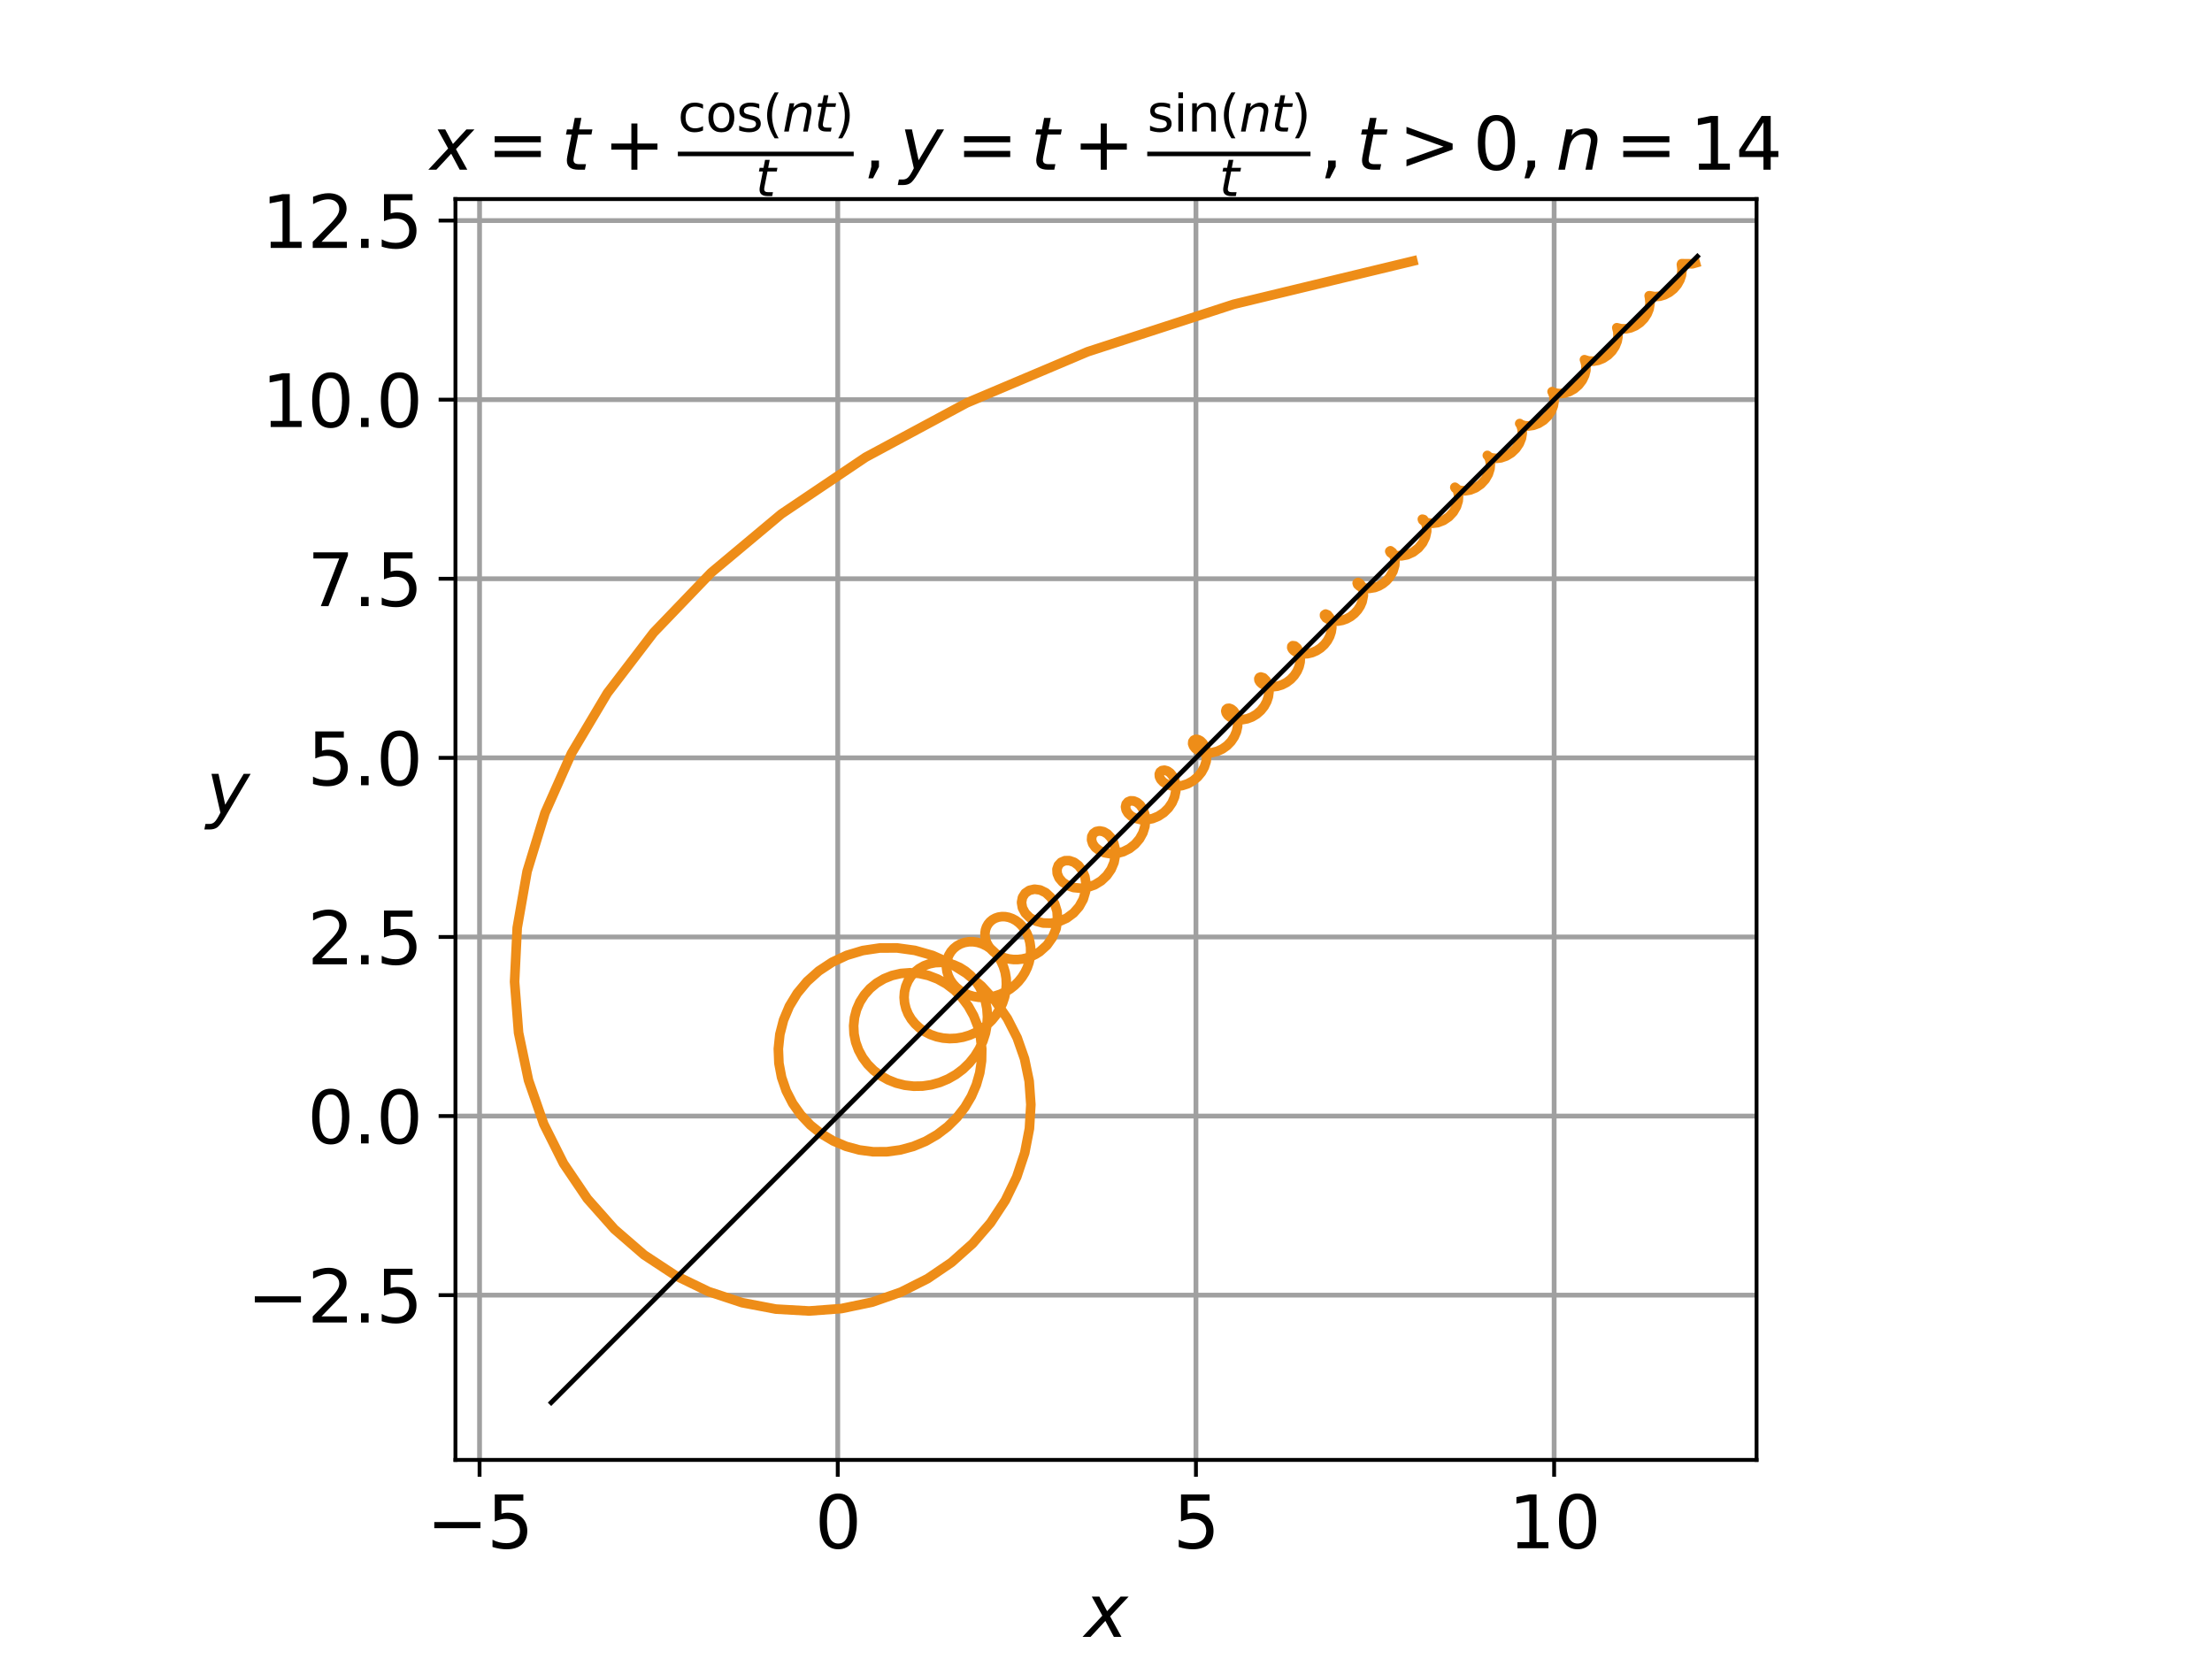 <?xml version="1.0" encoding="utf-8" standalone="no"?>
<!DOCTYPE svg PUBLIC "-//W3C//DTD SVG 1.1//EN"
  "http://www.w3.org/Graphics/SVG/1.1/DTD/svg11.dtd">
<svg xmlns:xlink="http://www.w3.org/1999/xlink" width="460.8pt" height="345.6pt" viewBox="0 0 460.8 345.6" xmlns="http://www.w3.org/2000/svg" version="1.1">
 <defs>
  <style type="text/css">*{stroke-linejoin: round; stroke-linecap: butt}</style>
 </defs>
 <g id="figure_1">
  <g id="patch_1">
   <path d="M 0 345.6 
L 460.8 345.6 
L 460.8 0 
L 0 0 
z
" style="fill: #ffffff"/>
  </g>
  <g id="axes_1">
   <g id="patch_2">
    <path d="M 94.877 304.128 
L 365.923 304.128 
L 365.923 41.472 
L 94.877 41.472 
z
" style="fill: #ffffff"/>
   </g>
   <g id="matplotlib.axis_1">
    <g id="xtick_1">
     <g id="line2d_1">
      <path d="M 99.901 304.128 
L 99.901 41.472 
" clip-path="url(#p93e80ac395)" style="fill: none; stroke: #a0a0a0; stroke-linecap: square"/>
     </g>
     <g id="line2d_2">
      <defs>
       <path id="m6c9f6a9fd7" d="M 0 0 
L 0 3.5 
" style="stroke: #000000; stroke-width: 0.8"/>
      </defs>
      <g>
       <use xlink:href="#m6c9f6a9fd7" x="99.901" y="304.128" style="stroke: #000000; stroke-width: 0.8"/>
      </g>
     </g>
     <g id="text_1">
      <!-- −5 -->
      <g transform="translate(88.844 322.526) scale(0.15 -0.15)">
       <defs>
        <path id="DejaVuSans-2212" d="M 678 2272 
L 4684 2272 
L 4684 1741 
L 678 1741 
L 678 2272 
z
" transform="scale(0.016)"/>
        <path id="DejaVuSans-35" d="M 691 4666 
L 3169 4666 
L 3169 4134 
L 1269 4134 
L 1269 2991 
Q 1406 3038 1543 3061 
Q 1681 3084 1819 3084 
Q 2600 3084 3056 2656 
Q 3513 2228 3513 1497 
Q 3513 744 3044 326 
Q 2575 -91 1722 -91 
Q 1428 -91 1123 -41 
Q 819 9 494 109 
L 494 744 
Q 775 591 1075 516 
Q 1375 441 1709 441 
Q 2250 441 2565 725 
Q 2881 1009 2881 1497 
Q 2881 1984 2565 2268 
Q 2250 2553 1709 2553 
Q 1456 2553 1204 2497 
Q 953 2441 691 2322 
L 691 4666 
z
" transform="scale(0.016)"/>
       </defs>
       <use xlink:href="#DejaVuSans-2212"/>
       <use xlink:href="#DejaVuSans-35" x="83.789"/>
      </g>
     </g>
    </g>
    <g id="xtick_2">
     <g id="line2d_3">
      <path d="M 174.519 304.128 
L 174.519 41.472 
" clip-path="url(#p93e80ac395)" style="fill: none; stroke: #a0a0a0; stroke-linecap: square"/>
     </g>
     <g id="line2d_4">
      <g>
       <use xlink:href="#m6c9f6a9fd7" x="174.519" y="304.128" style="stroke: #000000; stroke-width: 0.8"/>
      </g>
     </g>
     <g id="text_2">
      <!-- 0 -->
      <g transform="translate(169.747 322.526) scale(0.15 -0.15)">
       <defs>
        <path id="DejaVuSans-30" d="M 2034 4250 
Q 1547 4250 1301 3770 
Q 1056 3291 1056 2328 
Q 1056 1369 1301 889 
Q 1547 409 2034 409 
Q 2525 409 2770 889 
Q 3016 1369 3016 2328 
Q 3016 3291 2770 3770 
Q 2525 4250 2034 4250 
z
M 2034 4750 
Q 2819 4750 3233 4129 
Q 3647 3509 3647 2328 
Q 3647 1150 3233 529 
Q 2819 -91 2034 -91 
Q 1250 -91 836 529 
Q 422 1150 422 2328 
Q 422 3509 836 4129 
Q 1250 4750 2034 4750 
z
" transform="scale(0.016)"/>
       </defs>
       <use xlink:href="#DejaVuSans-30"/>
      </g>
     </g>
    </g>
    <g id="xtick_3">
     <g id="line2d_5">
      <path d="M 249.137 304.128 
L 249.137 41.472 
" clip-path="url(#p93e80ac395)" style="fill: none; stroke: #a0a0a0; stroke-linecap: square"/>
     </g>
     <g id="line2d_6">
      <g>
       <use xlink:href="#m6c9f6a9fd7" x="249.137" y="304.128" style="stroke: #000000; stroke-width: 0.8"/>
      </g>
     </g>
     <g id="text_3">
      <!-- 5 -->
      <g transform="translate(244.366 322.526) scale(0.15 -0.15)">
       <use xlink:href="#DejaVuSans-35"/>
      </g>
     </g>
    </g>
    <g id="xtick_4">
     <g id="line2d_7">
      <path d="M 323.756 304.128 
L 323.756 41.472 
" clip-path="url(#p93e80ac395)" style="fill: none; stroke: #a0a0a0; stroke-linecap: square"/>
     </g>
     <g id="line2d_8">
      <g>
       <use xlink:href="#m6c9f6a9fd7" x="323.756" y="304.128" style="stroke: #000000; stroke-width: 0.8"/>
      </g>
     </g>
     <g id="text_4">
      <!-- 10 -->
      <g transform="translate(314.212 322.526) scale(0.15 -0.15)">
       <defs>
        <path id="DejaVuSans-31" d="M 794 531 
L 1825 531 
L 1825 4091 
L 703 3866 
L 703 4441 
L 1819 4666 
L 2450 4666 
L 2450 531 
L 3481 531 
L 3481 0 
L 794 0 
L 794 531 
z
" transform="scale(0.016)"/>
       </defs>
       <use xlink:href="#DejaVuSans-31"/>
       <use xlink:href="#DejaVuSans-30" x="63.623"/>
      </g>
     </g>
    </g>
    <g id="text_5">
     <!-- $x$ -->
     <g transform="translate(225.9 341.043) scale(0.15 -0.15)">
      <defs>
       <path id="DejaVuSans-Oblique-78" d="M 3841 3500 
L 2234 1784 
L 3219 0 
L 2559 0 
L 1819 1388 
L 531 0 
L -166 0 
L 1556 1844 
L 641 3500 
L 1300 3500 
L 1972 2234 
L 3144 3500 
L 3841 3500 
z
" transform="scale(0.016)"/>
      </defs>
      <use xlink:href="#DejaVuSans-Oblique-78" transform="translate(0 0.312)"/>
     </g>
    </g>
   </g>
   <g id="matplotlib.axis_2">
    <g id="ytick_1">
     <g id="line2d_9">
      <path d="M 94.877 269.804 
L 365.923 269.804 
" clip-path="url(#p93e80ac395)" style="fill: none; stroke: #a0a0a0; stroke-linecap: square"/>
     </g>
     <g id="line2d_10">
      <defs>
       <path id="m8f25ced325" d="M 0 0 
L -3.5 0 
" style="stroke: #000000; stroke-width: 0.8"/>
      </defs>
      <g>
       <use xlink:href="#m8f25ced325" x="94.877" y="269.804" style="stroke: #000000; stroke-width: 0.8"/>
      </g>
     </g>
     <g id="text_6">
      <!-- −2.5 -->
      <g transform="translate(51.453 275.502) scale(0.15 -0.15)">
       <defs>
        <path id="DejaVuSans-32" d="M 1228 531 
L 3431 531 
L 3431 0 
L 469 0 
L 469 531 
Q 828 903 1448 1529 
Q 2069 2156 2228 2338 
Q 2531 2678 2651 2914 
Q 2772 3150 2772 3378 
Q 2772 3750 2511 3984 
Q 2250 4219 1831 4219 
Q 1534 4219 1204 4116 
Q 875 4013 500 3803 
L 500 4441 
Q 881 4594 1212 4672 
Q 1544 4750 1819 4750 
Q 2544 4750 2975 4387 
Q 3406 4025 3406 3419 
Q 3406 3131 3298 2873 
Q 3191 2616 2906 2266 
Q 2828 2175 2409 1742 
Q 1991 1309 1228 531 
z
" transform="scale(0.016)"/>
        <path id="DejaVuSans-2e" d="M 684 794 
L 1344 794 
L 1344 0 
L 684 0 
L 684 794 
z
" transform="scale(0.016)"/>
       </defs>
       <use xlink:href="#DejaVuSans-2212"/>
       <use xlink:href="#DejaVuSans-32" x="83.789"/>
       <use xlink:href="#DejaVuSans-2e" x="147.412"/>
       <use xlink:href="#DejaVuSans-35" x="179.199"/>
      </g>
     </g>
    </g>
    <g id="ytick_2">
     <g id="line2d_11">
      <path d="M 94.877 232.495 
L 365.923 232.495 
" clip-path="url(#p93e80ac395)" style="fill: none; stroke: #a0a0a0; stroke-linecap: square"/>
     </g>
     <g id="line2d_12">
      <g>
       <use xlink:href="#m8f25ced325" x="94.877" y="232.495" style="stroke: #000000; stroke-width: 0.8"/>
      </g>
     </g>
     <g id="text_7">
      <!-- 0.0 -->
      <g transform="translate(64.022 238.193) scale(0.15 -0.15)">
       <use xlink:href="#DejaVuSans-30"/>
       <use xlink:href="#DejaVuSans-2e" x="63.623"/>
       <use xlink:href="#DejaVuSans-30" x="95.41"/>
      </g>
     </g>
    </g>
    <g id="ytick_3">
     <g id="line2d_13">
      <path d="M 94.877 195.185 
L 365.923 195.185 
" clip-path="url(#p93e80ac395)" style="fill: none; stroke: #a0a0a0; stroke-linecap: square"/>
     </g>
     <g id="line2d_14">
      <g>
       <use xlink:href="#m8f25ced325" x="94.877" y="195.185" style="stroke: #000000; stroke-width: 0.8"/>
      </g>
     </g>
     <g id="text_8">
      <!-- 2.5 -->
      <g transform="translate(64.022 200.884) scale(0.15 -0.15)">
       <use xlink:href="#DejaVuSans-32"/>
       <use xlink:href="#DejaVuSans-2e" x="63.623"/>
       <use xlink:href="#DejaVuSans-35" x="95.41"/>
      </g>
     </g>
    </g>
    <g id="ytick_4">
     <g id="line2d_15">
      <path d="M 94.877 157.876 
L 365.923 157.876 
" clip-path="url(#p93e80ac395)" style="fill: none; stroke: #a0a0a0; stroke-linecap: square"/>
     </g>
     <g id="line2d_16">
      <g>
       <use xlink:href="#m8f25ced325" x="94.877" y="157.876" style="stroke: #000000; stroke-width: 0.8"/>
      </g>
     </g>
     <g id="text_9">
      <!-- 5.0 -->
      <g transform="translate(64.022 163.575) scale(0.15 -0.15)">
       <use xlink:href="#DejaVuSans-35"/>
       <use xlink:href="#DejaVuSans-2e" x="63.623"/>
       <use xlink:href="#DejaVuSans-30" x="95.41"/>
      </g>
     </g>
    </g>
    <g id="ytick_5">
     <g id="line2d_17">
      <path d="M 94.877 120.567 
L 365.923 120.567 
" clip-path="url(#p93e80ac395)" style="fill: none; stroke: #a0a0a0; stroke-linecap: square"/>
     </g>
     <g id="line2d_18">
      <g>
       <use xlink:href="#m8f25ced325" x="94.877" y="120.567" style="stroke: #000000; stroke-width: 0.8"/>
      </g>
     </g>
     <g id="text_10">
      <!-- 7.5 -->
      <g transform="translate(64.022 126.266) scale(0.15 -0.15)">
       <defs>
        <path id="DejaVuSans-37" d="M 525 4666 
L 3525 4666 
L 3525 4397 
L 1831 0 
L 1172 0 
L 2766 4134 
L 525 4134 
L 525 4666 
z
" transform="scale(0.016)"/>
       </defs>
       <use xlink:href="#DejaVuSans-37"/>
       <use xlink:href="#DejaVuSans-2e" x="63.623"/>
       <use xlink:href="#DejaVuSans-35" x="95.41"/>
      </g>
     </g>
    </g>
    <g id="ytick_6">
     <g id="line2d_19">
      <path d="M 94.877 83.258 
L 365.923 83.258 
" clip-path="url(#p93e80ac395)" style="fill: none; stroke: #a0a0a0; stroke-linecap: square"/>
     </g>
     <g id="line2d_20">
      <g>
       <use xlink:href="#m8f25ced325" x="94.877" y="83.258" style="stroke: #000000; stroke-width: 0.8"/>
      </g>
     </g>
     <g id="text_11">
      <!-- 10.0 -->
      <g transform="translate(54.478 88.957) scale(0.15 -0.15)">
       <use xlink:href="#DejaVuSans-31"/>
       <use xlink:href="#DejaVuSans-30" x="63.623"/>
       <use xlink:href="#DejaVuSans-2e" x="127.246"/>
       <use xlink:href="#DejaVuSans-30" x="159.033"/>
      </g>
     </g>
    </g>
    <g id="ytick_7">
     <g id="line2d_21">
      <path d="M 94.877 45.949 
L 365.923 45.949 
" clip-path="url(#p93e80ac395)" style="fill: none; stroke: #a0a0a0; stroke-linecap: square"/>
     </g>
     <g id="line2d_22">
      <g>
       <use xlink:href="#m8f25ced325" x="94.877" y="45.949" style="stroke: #000000; stroke-width: 0.8"/>
      </g>
     </g>
     <g id="text_12">
      <!-- 12.5 -->
      <g transform="translate(54.478 51.648) scale(0.15 -0.15)">
       <use xlink:href="#DejaVuSans-31"/>
       <use xlink:href="#DejaVuSans-32" x="63.623"/>
       <use xlink:href="#DejaVuSans-2e" x="127.246"/>
       <use xlink:href="#DejaVuSans-35" x="159.033"/>
      </g>
     </g>
    </g>
    <g id="text_13">
     <!-- $y$ -->
     <g transform="translate(42.953 169.65) scale(0.15 -0.15)">
      <defs>
       <path id="DejaVuSans-Oblique-79" d="M 1588 -325 
Q 1188 -997 936 -1164 
Q 684 -1331 294 -1331 
L -159 -1331 
L -63 -850 
L 269 -850 
Q 509 -850 678 -719 
Q 847 -588 1056 -206 
L 1234 128 
L 459 3500 
L 1069 3500 
L 1650 819 
L 3256 3500 
L 3859 3500 
L 1588 -325 
z
" transform="scale(0.016)"/>
      </defs>
      <use xlink:href="#DejaVuSans-Oblique-79" transform="translate(0 0.312)"/>
     </g>
    </g>
   </g>
   <g id="line2d_23">
    <path d="M 294.318 54.392 
L 256.988 63.391 
L 226.572 73.278 
L 201.377 83.937 
L 180.338 95.248 
L 162.756 107.081 
L 148.147 119.303 
L 136.16 131.78 
L 126.53 144.375 
L 119.044 156.951 
L 113.522 169.379 
L 109.804 181.528 
L 107.743 193.277 
L 107.197 204.514 
L 108.027 215.131 
L 110.096 225.036 
L 113.266 234.144 
L 117.396 242.386 
L 122.349 249.703 
L 127.984 256.052 
L 134.162 261.403 
L 140.747 265.739 
L 147.606 269.059 
L 154.608 271.374 
L 161.63 272.709 
L 168.554 273.102 
L 175.272 272.6 
L 181.682 271.264 
L 187.695 269.162 
L 193.231 266.372 
L 198.222 262.977 
L 202.611 259.067 
L 206.356 254.735 
L 209.424 250.077 
L 211.798 245.189 
L 213.471 240.168 
L 214.448 235.106 
L 214.746 230.096 
L 214.394 225.221 
L 213.429 220.563 
L 211.897 216.194 
L 209.854 212.178 
L 207.361 208.572 
L 204.483 205.423 
L 201.293 202.768 
L 197.863 200.634 
L 194.269 199.037 
L 190.586 197.985 
L 186.889 197.474 
L 183.249 197.491 
L 179.735 198.014 
L 176.411 199.013 
L 173.334 200.452 
L 170.557 202.284 
L 168.125 204.461 
L 166.074 206.927 
L 164.434 209.624 
L 163.226 212.492 
L 162.46 215.468 
L 162.142 218.491 
L 162.266 221.499 
L 162.82 224.433 
L 163.784 227.238 
L 165.13 229.861 
L 166.824 232.256 
L 168.829 234.379 
L 171.101 236.197 
L 173.591 237.68 
L 176.25 238.806 
L 179.025 239.561 
L 181.865 239.936 
L 184.715 239.932 
L 187.525 239.556 
L 190.245 238.822 
L 192.828 237.749 
L 195.232 236.363 
L 197.418 234.695 
L 199.352 232.782 
L 201.006 230.662 
L 202.358 228.378 
L 203.392 225.975 
L 204.099 223.498 
L 204.475 220.993 
L 204.523 218.506 
L 204.253 216.081 
L 203.679 213.76 
L 202.822 211.583 
L 201.708 209.586 
L 200.365 207.799 
L 198.827 206.25 
L 197.131 204.96 
L 195.314 203.947 
L 193.419 203.221 
L 191.484 202.787 
L 189.55 202.646 
L 187.659 202.79 
L 185.847 203.21 
L 184.152 203.888 
L 182.605 204.804 
L 181.238 205.933 
L 180.075 207.246 
L 179.139 208.713 
L 178.446 210.298 
L 178.007 211.966 
L 177.829 213.682 
L 177.914 215.408 
L 178.259 217.107 
L 178.855 218.746 
L 179.689 220.291 
L 180.744 221.71 
L 181.998 222.975 
L 183.428 224.063 
L 185.004 224.951 
L 186.698 225.624 
L 188.478 226.07 
L 190.311 226.279 
L 192.163 226.251 
L 194.001 225.985 
L 195.794 225.488 
L 197.509 224.77 
L 199.119 223.847 
L 200.596 222.735 
L 201.917 221.457 
L 203.062 220.037 
L 204.014 218.502 
L 204.761 216.879 
L 205.294 215.199 
L 205.609 213.493 
L 205.707 211.79 
L 205.59 210.121 
L 205.268 208.515 
L 204.753 206.998 
L 204.06 205.596 
L 203.209 204.332 
L 202.22 203.225 
L 201.117 202.291 
L 199.927 201.543 
L 198.677 200.99 
L 197.394 200.638 
L 196.107 200.486 
L 194.843 200.534 
L 193.63 200.773 
L 192.493 201.195 
L 191.455 201.785 
L 190.54 202.527 
L 189.765 203.402 
L 189.147 204.388 
L 188.698 205.462 
L 188.428 206.599 
L 188.343 207.773 
L 188.444 208.958 
L 188.732 210.129 
L 189.199 211.259 
L 189.839 212.325 
L 190.638 213.303 
L 191.584 214.174 
L 192.658 214.918 
L 193.841 215.52 
L 195.112 215.967 
L 196.448 216.25 
L 197.825 216.361 
L 199.218 216.298 
L 200.605 216.062 
L 201.96 215.655 
L 203.26 215.086 
L 204.484 214.364 
L 205.613 213.502 
L 206.627 212.515 
L 207.513 211.421 
L 208.256 210.24 
L 208.846 208.993 
L 209.278 207.701 
L 209.548 206.387 
L 209.654 205.075 
L 209.6 203.786 
L 209.391 202.543 
L 209.035 201.366 
L 208.545 200.275 
L 207.935 199.286 
L 207.219 198.416 
L 206.416 197.676 
L 205.546 197.077 
L 204.629 196.626 
L 203.686 196.327 
L 202.739 196.182 
L 201.808 196.189 
L 200.916 196.343 
L 200.08 196.638 
L 199.321 197.062 
L 198.655 197.603 
L 198.097 198.248 
L 197.66 198.978 
L 197.353 199.777 
L 197.184 200.626 
L 197.158 201.504 
L 197.277 202.391 
L 197.541 203.267 
L 197.944 204.112 
L 198.483 204.907 
L 199.146 205.635 
L 199.923 206.278 
L 200.802 206.823 
L 201.766 207.257 
L 202.799 207.569 
L 203.883 207.752 
L 205 207.8 
L 206.131 207.711 
L 207.255 207.486 
L 208.355 207.126 
L 209.412 206.637 
L 210.409 206.027 
L 211.33 205.306 
L 212.16 204.486 
L 212.888 203.581 
L 213.503 202.607 
L 213.996 201.58 
L 214.363 200.518 
L 214.6 199.438 
L 214.707 198.359 
L 214.685 197.3 
L 214.539 196.277 
L 214.277 195.307 
L 213.906 194.406 
L 213.438 193.588 
L 212.886 192.865 
L 212.264 192.247 
L 211.588 191.743 
L 210.874 191.359 
L 210.14 191.097 
L 209.402 190.96 
L 208.679 190.946 
L 207.986 191.051 
L 207.341 191.269 
L 206.757 191.593 
L 206.249 192.012 
L 205.83 192.514 
L 205.508 193.086 
L 205.294 193.713 
L 205.192 194.38 
L 205.207 195.071 
L 205.34 195.769 
L 205.592 196.457 
L 205.958 197.12 
L 206.434 197.741 
L 207.012 198.307 
L 207.684 198.803 
L 208.439 199.218 
L 209.263 199.54 
L 210.144 199.763 
L 211.066 199.879 
L 212.015 199.884 
L 212.974 199.776 
L 213.928 199.554 
L 214.861 199.222 
L 215.758 198.784 
L 216.605 198.246 
L 218.096 196.904 
L 219.246 195.284 
L 219.994 193.491 
L 220.312 191.644 
L 220.205 189.863 
L 219.71 188.261 
L 218.894 186.936 
L 217.847 185.964 
L 216.678 185.392 
L 215.5 185.234 
L 214.429 185.475 
L 213.568 186.067 
L 213.004 186.937 
L 212.8 187.989 
L 212.989 189.118 
L 213.575 190.212 
L 214.53 191.164 
L 215.798 191.88 
L 217.3 192.283 
L 218.941 192.324 
L 220.613 191.982 
L 222.212 191.264 
L 223.637 190.209 
L 224.803 188.879 
L 225.647 187.357 
L 226.131 185.74 
L 226.245 184.132 
L 226.007 182.634 
L 225.464 181.336 
L 224.685 180.315 
L 223.756 179.622 
L 222.773 179.283 
L 221.837 179.298 
L 221.042 179.638 
L 220.471 180.25 
L 220.189 181.059 
L 220.237 181.979 
L 220.631 182.913 
L 221.358 183.766 
L 222.384 184.45 
L 223.646 184.89 
L 225.068 185.033 
L 226.562 184.847 
L 228.034 184.329 
L 229.393 183.497 
L 230.558 182.398 
L 231.466 181.097 
L 232.07 179.672 
L 232.352 178.213 
L 232.316 176.811 
L 231.992 175.549 
L 231.43 174.5 
L 230.7 173.721 
L 229.883 173.246 
L 229.067 173.085 
L 228.338 173.225 
L 227.775 173.627 
L 227.442 174.235 
L 227.386 174.977 
L 227.631 175.771 
L 228.179 176.531 
L 229.007 177.176 
L 230.071 177.634 
L 231.31 177.849 
L 232.648 177.783 
L 234.004 177.42 
L 235.297 176.77 
L 236.45 175.862 
L 237.397 174.746 
L 238.091 173.487 
L 238.505 172.161 
L 238.63 170.849 
L 238.485 169.628 
L 238.105 168.57 
L 237.546 167.731 
L 236.876 167.152 
L 236.17 166.851 
L 235.508 166.826 
L 234.963 167.054 
L 234.599 167.49 
L 234.466 168.077 
L 234.595 168.744 
L 234.997 169.415 
L 235.662 170.016 
L 236.557 170.478 
L 237.636 170.742 
L 238.836 170.767 
L 240.086 170.53 
L 241.311 170.029 
L 242.441 169.282 
L 243.411 168.326 
L 244.171 167.213 
L 244.688 166.008 
L 244.945 164.783 
L 244.95 163.609 
L 244.726 162.554 
L 244.317 161.675 
L 243.778 161.015 
L 243.177 160.602 
L 242.582 160.441 
L 242.064 160.519 
L 241.684 160.807 
L 241.495 161.255 
L 241.533 161.805 
L 241.815 162.391 
L 242.341 162.943 
L 243.092 163.396 
L 244.029 163.693 
L 245.103 163.788 
L 246.252 163.652 
L 247.41 163.276 
L 248.509 162.667 
L 249.488 161.85 
L 250.296 160.869 
L 250.893 159.777 
L 251.26 158.636 
L 251.392 157.513 
L 251.304 156.471 
L 251.028 155.567 
L 250.61 154.847 
L 250.106 154.342 
L 249.58 154.067 
L 249.096 154.017 
L 248.713 154.173 
L 248.485 154.496 
L 248.45 154.938 
L 248.633 155.44 
L 249.042 155.94 
L 249.666 156.375 
L 250.477 156.69 
L 251.436 156.837 
L 252.489 156.784 
L 253.577 156.512 
L 254.64 156.022 
L 255.616 155.33 
L 256.456 154.467 
L 257.117 153.48 
L 257.574 152.422 
L 257.814 151.353 
L 257.845 150.333 
L 257.689 149.417 
L 257.382 148.652 
L 256.972 148.074 
L 256.515 147.702 
L 256.07 147.542 
L 255.695 147.581 
L 255.441 147.79 
L 255.351 148.131 
L 255.453 148.551 
L 255.761 148.995 
L 256.273 149.405 
L 256.971 149.726 
L 257.822 149.911 
L 258.784 149.923 
L 259.803 149.739 
L 260.823 149.352 
L 261.788 148.771 
L 262.647 148.017 
L 263.357 147.129 
L 263.887 146.152 
L 264.221 145.14 
L 264.356 144.148 
L 264.308 143.231 
L 264.104 142.435 
L 263.784 141.798 
L 263.195 141.194 
L 262.637 141.024 
L 262.37 141.129 
L 262.237 141.373 
L 262.272 141.713 
L 262.494 142.099 
L 262.908 142.477 
L 263.503 142.795 
L 264.255 143.005 
L 265.129 143.069 
L 266.078 142.959 
L 267.051 142.662 
L 267.997 142.179 
L 268.864 141.526 
L 269.61 140.731 
L 270.201 139.833 
L 270.614 138.88 
L 270.842 137.923 
L 270.891 137.013 
L 270.679 135.838 
L 270.232 134.997 
L 269.707 134.554 
L 269.272 134.507 
L 269.11 134.66 
L 269.091 134.922 
L 269.24 135.248 
L 269.567 135.588 
L 270.069 135.894 
L 270.729 136.119 
L 271.518 136.222 
L 272.397 136.174 
L 273.321 135.954 
L 274.24 135.56 
L 275.107 134.998 
L 275.877 134.291 
L 276.515 133.471 
L 276.996 132.579 
L 277.305 131.661 
L 277.443 130.767 
L 277.363 129.568 
L 277.025 128.651 
L 276.569 128.096 
L 276.151 127.918 
L 275.921 128.066 
L 275.932 128.296 
L 276.246 128.735 
L 276.933 129.146 
L 277.946 129.383 
L 278.756 129.385 
L 279.627 129.232 
L 280.514 128.916 
L 281.372 128.439 
L 282.157 127.814 
L 282.833 127.069 
L 283.369 126.239 
L 283.749 125.366 
L 284.018 124.072 
L 283.959 122.928 
L 283.663 122.052 
L 283.261 121.518 
L 282.901 121.336 
L 282.722 121.458 
L 282.831 121.783 
L 283.285 122.175 
L 284.079 122.489 
L 285.151 122.594 
L 286.391 122.395 
L 287.243 122.071 
L 288.064 121.595 
L 288.816 120.983 
L 289.462 120.259 
L 290.178 119.038 
L 290.557 117.779 
L 290.612 116.621 
L 290.414 115.686 
L 290.076 115.058 
L 289.647 114.739 
L 289.513 114.837 
L 289.653 115.123 
L 290.12 115.467 
L 290.906 115.732 
L 291.951 115.796 
L 293.149 115.57 
L 294.37 115.02 
L 295.48 114.164 
L 296.364 113.077 
L 296.949 111.87 
L 297.213 110.676 
L 297.19 109.624 
L 296.964 108.817 
L 296.554 108.221 
L 296.302 108.156 
L 296.376 108.362 
L 296.748 108.66 
L 297.43 108.922 
L 298.38 109.025 
L 299.508 108.874 
L 300.695 108.42 
L 301.813 107.666 
L 302.746 106.667 
L 303.411 105.521 
L 303.774 104.349 
L 303.849 103.278 
L 303.705 102.413 
L 303.353 101.699 
L 303.088 101.504 
L 303.068 101.525 
L 303.171 101.703 
L 303.559 101.964 
L 304.24 102.186 
L 305.172 102.252 
L 306.27 102.075 
L 307.42 101.61 
L 308.499 100.861 
L 309.399 99.883 
L 310.042 98.769 
L 310.397 97.635 
L 310.482 96.6 
L 310.361 95.766 
L 310.054 95.072 
L 309.838 94.871 
L 310.195 95.188 
L 310.785 95.401 
L 311.63 95.496 
L 312.66 95.381 
L 313.774 94.999 
L 314.854 94.341 
L 315.791 93.444 
L 316.503 92.389 
L 316.944 91.281 
L 317.117 90.235 
L 317.071 89.355 
L 316.825 88.56 
L 316.585 88.23 
L 316.848 88.432 
L 317.58 88.679 
L 318.415 88.742 
L 319.424 88.602 
L 320.507 88.207 
L 321.555 87.548 
L 322.463 86.665 
L 323.153 85.633 
L 323.583 84.556 
L 323.759 83.542 
L 323.688 82.453 
L 323.409 81.703 
L 323.33 81.583 
L 323.516 81.696 
L 324.141 81.915 
L 324.897 81.998 
L 325.841 81.909 
L 326.886 81.586 
L 327.928 81.009 
L 328.865 80.201 
L 329.611 79.228 
L 330.117 78.179 
L 330.373 77.162 
L 330.393 76.019 
L 330.165 75.148 
L 330.072 74.93 
L 330.196 74.978 
L 330.924 75.203 
L 331.968 75.243 
L 332.939 75.06 
L 333.97 74.641 
L 334.96 73.983 
L 335.816 73.122 
L 336.468 72.132 
L 336.881 71.108 
L 337.062 70.15 
L 337.032 69.123 
L 336.812 68.272 
L 336.957 68.306 
L 337.702 68.49 
L 338.738 68.498 
L 339.691 68.296 
L 340.699 67.866 
L 341.664 67.207 
L 342.497 66.357 
L 343.132 65.386 
L 343.537 64.385 
L 343.741 63.17 
L 343.644 62.093 
L 343.551 61.611 
L 343.639 61.61 
L 344.701 61.793 
L 345.805 61.704 
L 346.769 61.413 
L 347.75 60.899 
L 348.657 60.173 
L 349.41 59.286 
L 349.957 58.314 
L 350.281 57.348 
L 350.413 56.223 
L 350.268 55.086 
L 350.328 54.934 
L 352.563 54.956 
L 353.188 54.776 
L 353.188 54.776 
" clip-path="url(#p93e80ac395)" style="fill: none; stroke: #ee8d18; stroke-width: 2; stroke-linecap: square"/>
   </g>
   <g id="line2d_24">
    <path d="M 114.825 292.189 
L 353.603 53.411 
" clip-path="url(#p93e80ac395)" style="fill: none; stroke: #000000; stroke-linecap: square"/>
   </g>
   <g id="patch_3">
    <path d="M 94.877 304.128 
L 94.877 41.472 
" style="fill: none; stroke: #000000; stroke-width: 0.8; stroke-linejoin: miter; stroke-linecap: square"/>
   </g>
   <g id="patch_4">
    <path d="M 365.923 304.128 
L 365.923 41.472 
" style="fill: none; stroke: #000000; stroke-width: 0.8; stroke-linejoin: miter; stroke-linecap: square"/>
   </g>
   <g id="patch_5">
    <path d="M 94.877 304.128 
L 365.923 304.128 
" style="fill: none; stroke: #000000; stroke-width: 0.8; stroke-linejoin: miter; stroke-linecap: square"/>
   </g>
   <g id="patch_6">
    <path d="M 94.877 41.472 
L 365.923 41.472 
" style="fill: none; stroke: #000000; stroke-width: 0.8; stroke-linejoin: miter; stroke-linecap: square"/>
   </g>
   <g id="text_14">
    <!-- $x=t+\frac{\cos(nt)}{t}, y=t+\frac{\sin(nt)}{t}, t&gt;0, n = 14$ -->
    <g transform="translate(89.625 35.472) scale(0.15 -0.15)">
     <defs>
      <path id="DejaVuSans-3d" d="M 678 2906 
L 4684 2906 
L 4684 2381 
L 678 2381 
L 678 2906 
z
M 678 1631 
L 4684 1631 
L 4684 1100 
L 678 1100 
L 678 1631 
z
" transform="scale(0.016)"/>
      <path id="DejaVuSans-Oblique-74" d="M 2706 3500 
L 2619 3053 
L 1472 3053 
L 1100 1153 
Q 1081 1047 1072 975 
Q 1063 903 1063 863 
Q 1063 663 1183 572 
Q 1303 481 1569 481 
L 2150 481 
L 2053 0 
L 1503 0 
Q 991 0 739 200 
Q 488 400 488 806 
Q 488 878 497 964 
Q 506 1050 525 1153 
L 897 3053 
L 409 3053 
L 500 3500 
L 978 3500 
L 1172 4494 
L 1747 4494 
L 1556 3500 
L 2706 3500 
z
" transform="scale(0.016)"/>
      <path id="DejaVuSans-2b" d="M 2944 4013 
L 2944 2272 
L 4684 2272 
L 4684 1741 
L 2944 1741 
L 2944 0 
L 2419 0 
L 2419 1741 
L 678 1741 
L 678 2272 
L 2419 2272 
L 2419 4013 
L 2944 4013 
z
" transform="scale(0.016)"/>
      <path id="DejaVuSans-63" d="M 3122 3366 
L 3122 2828 
Q 2878 2963 2633 3030 
Q 2388 3097 2138 3097 
Q 1578 3097 1268 2742 
Q 959 2388 959 1747 
Q 959 1106 1268 751 
Q 1578 397 2138 397 
Q 2388 397 2633 464 
Q 2878 531 3122 666 
L 3122 134 
Q 2881 22 2623 -34 
Q 2366 -91 2075 -91 
Q 1284 -91 818 406 
Q 353 903 353 1747 
Q 353 2603 823 3093 
Q 1294 3584 2113 3584 
Q 2378 3584 2631 3529 
Q 2884 3475 3122 3366 
z
" transform="scale(0.016)"/>
      <path id="DejaVuSans-6f" d="M 1959 3097 
Q 1497 3097 1228 2736 
Q 959 2375 959 1747 
Q 959 1119 1226 758 
Q 1494 397 1959 397 
Q 2419 397 2687 759 
Q 2956 1122 2956 1747 
Q 2956 2369 2687 2733 
Q 2419 3097 1959 3097 
z
M 1959 3584 
Q 2709 3584 3137 3096 
Q 3566 2609 3566 1747 
Q 3566 888 3137 398 
Q 2709 -91 1959 -91 
Q 1206 -91 779 398 
Q 353 888 353 1747 
Q 353 2609 779 3096 
Q 1206 3584 1959 3584 
z
" transform="scale(0.016)"/>
      <path id="DejaVuSans-73" d="M 2834 3397 
L 2834 2853 
Q 2591 2978 2328 3040 
Q 2066 3103 1784 3103 
Q 1356 3103 1142 2972 
Q 928 2841 928 2578 
Q 928 2378 1081 2264 
Q 1234 2150 1697 2047 
L 1894 2003 
Q 2506 1872 2764 1633 
Q 3022 1394 3022 966 
Q 3022 478 2636 193 
Q 2250 -91 1575 -91 
Q 1294 -91 989 -36 
Q 684 19 347 128 
L 347 722 
Q 666 556 975 473 
Q 1284 391 1588 391 
Q 1994 391 2212 530 
Q 2431 669 2431 922 
Q 2431 1156 2273 1281 
Q 2116 1406 1581 1522 
L 1381 1569 
Q 847 1681 609 1914 
Q 372 2147 372 2553 
Q 372 3047 722 3315 
Q 1072 3584 1716 3584 
Q 2034 3584 2315 3537 
Q 2597 3491 2834 3397 
z
" transform="scale(0.016)"/>
      <path id="DejaVuSans-28" d="M 1984 4856 
Q 1566 4138 1362 3434 
Q 1159 2731 1159 2009 
Q 1159 1288 1364 580 
Q 1569 -128 1984 -844 
L 1484 -844 
Q 1016 -109 783 600 
Q 550 1309 550 2009 
Q 550 2706 781 3412 
Q 1013 4119 1484 4856 
L 1984 4856 
z
" transform="scale(0.016)"/>
      <path id="DejaVuSans-Oblique-6e" d="M 3566 2113 
L 3156 0 
L 2578 0 
L 2988 2091 
Q 3016 2238 3031 2350 
Q 3047 2463 3047 2528 
Q 3047 2791 2881 2937 
Q 2716 3084 2419 3084 
Q 1956 3084 1622 2776 
Q 1288 2469 1184 1941 
L 800 0 
L 225 0 
L 903 3500 
L 1478 3500 
L 1363 2950 
Q 1603 3253 1940 3418 
Q 2278 3584 2650 3584 
Q 3113 3584 3367 3334 
Q 3622 3084 3622 2631 
Q 3622 2519 3608 2391 
Q 3594 2263 3566 2113 
z
" transform="scale(0.016)"/>
      <path id="DejaVuSans-29" d="M 513 4856 
L 1013 4856 
Q 1481 4119 1714 3412 
Q 1947 2706 1947 2009 
Q 1947 1309 1714 600 
Q 1481 -109 1013 -844 
L 513 -844 
Q 928 -128 1133 580 
Q 1338 1288 1338 2009 
Q 1338 2731 1133 3434 
Q 928 4138 513 4856 
z
" transform="scale(0.016)"/>
      <path id="DejaVuSans-2c" d="M 750 794 
L 1409 794 
L 1409 256 
L 897 -744 
L 494 -744 
L 750 256 
L 750 794 
z
" transform="scale(0.016)"/>
      <path id="DejaVuSans-69" d="M 603 3500 
L 1178 3500 
L 1178 0 
L 603 0 
L 603 3500 
z
M 603 4863 
L 1178 4863 
L 1178 4134 
L 603 4134 
L 603 4863 
z
" transform="scale(0.016)"/>
      <path id="DejaVuSans-6e" d="M 3513 2113 
L 3513 0 
L 2938 0 
L 2938 2094 
Q 2938 2591 2744 2837 
Q 2550 3084 2163 3084 
Q 1697 3084 1428 2787 
Q 1159 2491 1159 1978 
L 1159 0 
L 581 0 
L 581 3500 
L 1159 3500 
L 1159 2956 
Q 1366 3272 1645 3428 
Q 1925 3584 2291 3584 
Q 2894 3584 3203 3211 
Q 3513 2838 3513 2113 
z
" transform="scale(0.016)"/>
      <path id="DejaVuSans-3e" d="M 678 3150 
L 678 3719 
L 4684 2266 
L 4684 1747 
L 678 294 
L 678 863 
L 3897 2003 
L 678 3150 
z
" transform="scale(0.016)"/>
      <path id="DejaVuSans-34" d="M 2419 4116 
L 825 1625 
L 2419 1625 
L 2419 4116 
z
M 2253 4666 
L 3047 4666 
L 3047 1625 
L 3713 1625 
L 3713 1100 
L 3047 1100 
L 3047 0 
L 2419 0 
L 2419 1100 
L 313 1100 
L 313 1709 
L 2253 4666 
z
" transform="scale(0.016)"/>
     </defs>
     <use xlink:href="#DejaVuSans-Oblique-78" transform="translate(0 0.783)"/>
     <use xlink:href="#DejaVuSans-3d" transform="translate(78.662 0.783)"/>
     <use xlink:href="#DejaVuSans-Oblique-74" transform="translate(181.934 0.783)"/>
     <use xlink:href="#DejaVuSans-2b" transform="translate(240.625 0.783)"/>
     <use xlink:href="#DejaVuSans-63" transform="translate(343.896 53.811) scale(0.7)"/>
     <use xlink:href="#DejaVuSans-6f" transform="translate(382.383 53.811) scale(0.7)"/>
     <use xlink:href="#DejaVuSans-73" transform="translate(425.21 53.811) scale(0.7)"/>
     <use xlink:href="#DejaVuSans-28" transform="translate(461.68 53.811) scale(0.7)"/>
     <use xlink:href="#DejaVuSans-Oblique-6e" transform="translate(488.989 53.811) scale(0.7)"/>
     <use xlink:href="#DejaVuSans-Oblique-74" transform="translate(533.354 53.811) scale(0.7)"/>
     <use xlink:href="#DejaVuSans-29" transform="translate(560.801 53.811) scale(0.7)"/>
     <use xlink:href="#DejaVuSans-Oblique-74" transform="translate(451.896 -35.823) scale(0.7)"/>
     <use xlink:href="#DejaVuSans-2c" transform="translate(600.61 0.783)"/>
     <use xlink:href="#DejaVuSans-Oblique-79" transform="translate(651.88 0.783)"/>
     <use xlink:href="#DejaVuSans-3d" transform="translate(730.542 0.783)"/>
     <use xlink:href="#DejaVuSans-Oblique-74" transform="translate(833.813 0.783)"/>
     <use xlink:href="#DejaVuSans-2b" transform="translate(892.505 0.783)"/>
     <use xlink:href="#DejaVuSans-73" transform="translate(995.776 53.811) scale(0.7)"/>
     <use xlink:href="#DejaVuSans-69" transform="translate(1032.246 53.811) scale(0.7)"/>
     <use xlink:href="#DejaVuSans-6e" transform="translate(1051.694 53.811) scale(0.7)"/>
     <use xlink:href="#DejaVuSans-28" transform="translate(1096.06 53.811) scale(0.7)"/>
     <use xlink:href="#DejaVuSans-Oblique-6e" transform="translate(1123.369 53.811) scale(0.7)"/>
     <use xlink:href="#DejaVuSans-Oblique-74" transform="translate(1167.734 53.811) scale(0.7)"/>
     <use xlink:href="#DejaVuSans-29" transform="translate(1195.181 53.811) scale(0.7)"/>
     <use xlink:href="#DejaVuSans-Oblique-74" transform="translate(1095.776 -35.823) scale(0.7)"/>
     <use xlink:href="#DejaVuSans-2c" transform="translate(1234.99 0.783)"/>
     <use xlink:href="#DejaVuSans-Oblique-74" transform="translate(1286.26 0.783)"/>
     <use xlink:href="#DejaVuSans-3e" transform="translate(1344.951 0.783)"/>
     <use xlink:href="#DejaVuSans-30" transform="translate(1448.223 0.783)"/>
     <use xlink:href="#DejaVuSans-2c" transform="translate(1511.846 0.783)"/>
     <use xlink:href="#DejaVuSans-Oblique-6e" transform="translate(1563.115 0.783)"/>
     <use xlink:href="#DejaVuSans-3d" transform="translate(1645.977 0.783)"/>
     <use xlink:href="#DejaVuSans-31" transform="translate(1749.248 0.783)"/>
     <use xlink:href="#DejaVuSans-34" transform="translate(1812.871 0.783)"/>
     <path d="M 343.896 19.58 
L 343.896 25.83 
L 588.11 25.83 
L 588.11 19.58 
L 343.896 19.58 
z
"/>
     <path d="M 995.776 19.58 
L 995.776 25.83 
L 1222.49 25.83 
L 1222.49 19.58 
L 995.776 19.58 
z
"/>
    </g>
   </g>
  </g>
 </g>
 <defs>
  <clipPath id="p93e80ac395">
   <rect x="94.877" y="41.472" width="271.046" height="262.656"/>
  </clipPath>
 </defs>
</svg>

